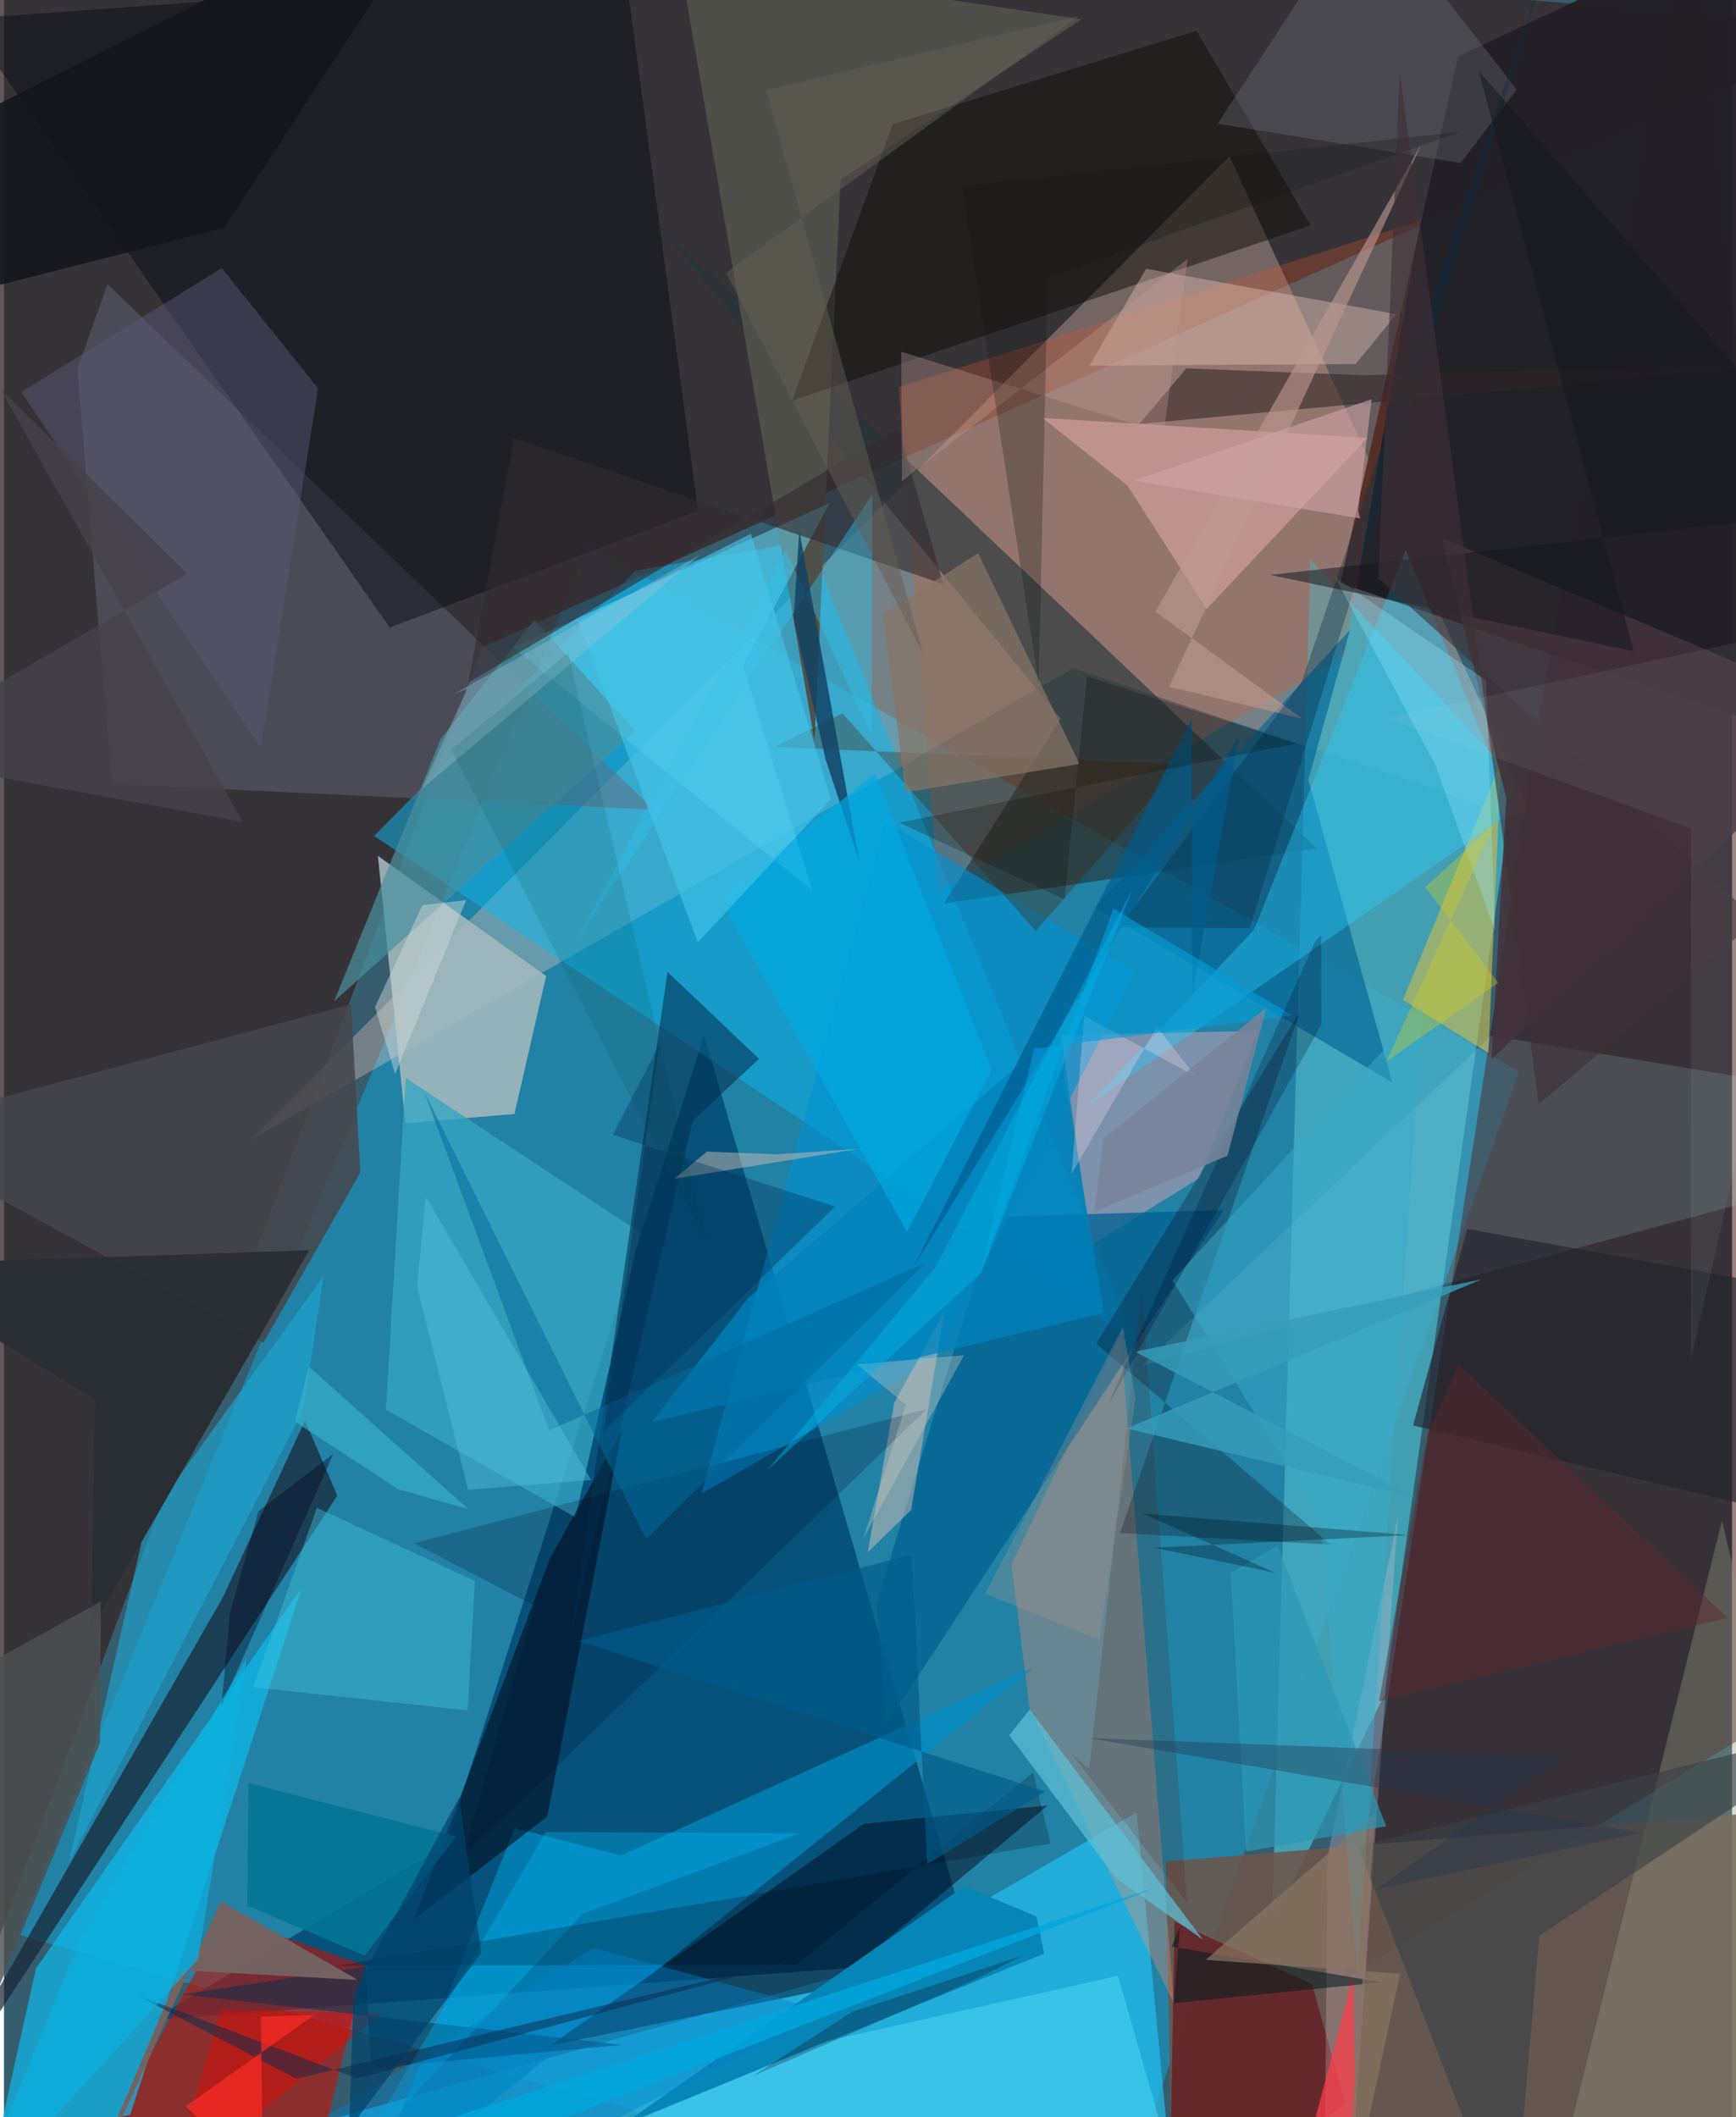 <svg xmlns="http://www.w3.org/2000/svg" width="228" height="278" viewBox="0 0 836 1024"><path fill="#355d6e" d="M0 0h836v1024H0z"/><path fill="#1c90b9" fill-opacity=".729" d="M6.662 935.602L533.163 1086l199.714-567.708-450.094-254.6z"/><path fill="#36282a" fill-opacity=".78" d="M231.504 313.044L-30.31 1011.42-5.121-62 898 13.36z"/><path fill="#ffd2be" fill-opacity=".31" d="M592.87 75.646l148.486 322.705-224.173-75.16-397.728 228.16z"/><path fill="#3c0b07" fill-opacity=".522" d="M898 805.84L816.77-62l-72.55 399.868-95.966 619.731z"/><path fill="#004972" fill-opacity=".827" d="M338.731 500.804l130.58 446.504-397.495 29.676 142.036-84.687z"/><path fill="#45adc1" fill-opacity=".82" d="M730.727 376.131l-62.822 443.41-54.465 111.423 18.591-660.266z"/><path fill="#222026" fill-opacity=".961" d="M898 366.28L843.031-38.485 703.51 27.271l-57.034 254.821z"/><path fill="#0cb6ec" fill-opacity=".514" d="M547.523 649.171L388.989 261.5l-83.378 14.516-126.533 128.338z"/><path fill="#6b564c" fill-opacity=".886" d="M898 872.655l-336.01 27.69L565.697 1086l271.904-21.636z"/><path fill="#c90f00" fill-opacity=".584" d="M107.212 926.985l-85.548 157.37 121.931-4.972 31.116-128.727z"/><path fill="#22c1f1" fill-opacity=".675" d="M547.907 876.619l-129.708 75.189L28.251 1061.62l534.304-32.93z"/><path fill="#0ebdef" fill-opacity=".678" d="M144.08 767.92l-83.032 254.942-64.358 13.861 18.781-84.65z"/><path fill="#e7552a" fill-opacity=".259" d="M648.37 317.519L451.92 431.256l-19.094-243.965L685.32 106.69z"/><path fill="#a2b9bd" fill-opacity=".882" d="M262.286 472.062l-81.4-58.134 13.363 129.313 52.704-4.447z"/><path fill="#65697e" fill-opacity=".463" d="M50.089 137.452l-14.584 41.047 16.608 200.617 262.32 12.51z"/><path fill="#080b15" fill-opacity=".482" d="M300.593-13.853L-18.986 9.11l205.588 294.428 149.216-56.502z"/><path fill="#fb8f67" fill-opacity=".322" d="M496.282 826.85l69.749 142.266-25.816-322.915-52.788 110.55z"/><path fill="#1a2637" fill-opacity=".722" d="M161.253 723.368l-220.29 336.871L105.819 772.72l39.849-85.667z"/><path fill="#23353a" fill-opacity=".631" d="M511.15 347.577l-196.006-240.52 320.076 303.36-180.503 26.596z"/><path fill="#008cc4" fill-opacity=".718" d="M498.493 806.194l-200.076 91.34-51.313-13.373-73.027 182.429z"/><path fill="#8c95ad" fill-opacity=".835" d="M578.204 569.877l28.408-71.268-95.252 2.033 14.562 101.54z"/><path fill="#4f5049" fill-opacity=".992" d="M521.262 9.325L404.711 86.942 392.1 358.105l-65.23-377.47z"/><path fill="#000014" fill-opacity=".451" d="M398.56 962.002l-134.184 27.285L416 882.12l88.964-8.914z"/><path fill="#0e0b06" fill-opacity=".478" d="M576.93 14.859l55.219 94.15-250.828 84.765L429.95 60.059z"/><path fill="#c3ba54" fill-opacity=".639" d="M676.817 483.59l41.319 25.704 6.957-162.512-.191 20.126z"/><path fill="#66d7f3" fill-opacity=".518" d="M246.329 313.23l144.776 117.535-33.598-108.68 41.89-78.784z"/><path fill="#35a6c2" fill-opacity=".769" d="M184.819 681.825l91.676 52.066 31.12-137.807-113.279-74.728z"/><path fill="#000514" fill-opacity=".529" d="M264.254 753.476l-65.931 175.02 64.536-49.871 36.159-187.28z"/><path fill="#006092" fill-opacity=".741" d="M422.097 775.48l4.891 58.426 163.084-248.662-110.714 3.358z"/><path fill="#0091d0" fill-opacity=".624" d="M547.343 470.02l-96.765 187.327-113.146 65.088 88.896-325.258z"/><path fill="#e7abac" fill-opacity=".533" d="M659.609 211.813l-157.231-9.667 41.212 32.734 38.183 59.7z"/><path fill="#006396" fill-opacity=".624" d="M631.009 377.19l20.142-72.48-123.136 134.177 143.616 84.668z"/><path fill="#b4f4fd" fill-opacity=".145" d="M550.968 660.38l168.573-159.483L898 530.425v36.304z"/><path fill="#1ea8d3" fill-opacity=".62" d="M31.446 900.729L144.89 681.714l9.706-64.457-85.875 119.135z"/><path fill="#65040f" fill-opacity=".557" d="M563.521 1086l2.778-156.548 66.535 30.112 15.865 57.72z"/><path fill="#28ceff" fill-opacity=".38" d="M524.44 534.646L730.194 392.2l-52.04-126.12-73.443 183.681z"/><path fill="#f8d2c6" fill-opacity=".353" d="M552.54 129.995l121.117 21.966-19.727 24.085-128.844.858z"/><path fill="#94997f" fill-opacity=".376" d="M743.613 1086l-76.635-39.501L898 1026.195l-66.816-290.763z"/><path fill="#45464c" fill-opacity=".863" d="M-62 547.09l229.926-61.308 4.456 81.333-46.824 82.273z"/><path fill="#043253" fill-opacity=".592" d="M365.31 512.11l-44.286-42.013-47.13 323.22 59.39-251.403z"/><path fill="#e4c3b4" fill-opacity=".463" d="M417.86 750.766l12.822-72.267 24.324-44.114-16.14 95.91z"/><path fill="#0b0a14" fill-opacity=".267" d="M528.42 649.863l113.44 97.246-101.98-5.622 87.168-252.361z"/><path fill="#44323b" fill-opacity=".863" d="M726.777 386.026l-7.138 126.303L898 345.819l-202.55-85.65z"/><path fill="#0686b6" d="M503.26 944.869l-3.83-17.966-34.841-14.56-165.802 115.555z"/><path fill="#575773" fill-opacity=".486" d="M8.397 189.596l115.906 171.892 27.68-173.61-46.63-58.181z"/><path fill="#5de4ff" fill-opacity=".427" d="M538.915 955.637l27.76 96.74L160.33 1086l237.884-98.842z"/><path fill="#481d00" fill-opacity=".302" d="M405.643 344.998l93.483 105.306 70.384-80.688-196.458-8.338z"/><path fill="#fcd2e2" fill-opacity=".231" d="M649.315 1086l-10.493-26.151 1.542-161.923 34.003-164.23z"/><path fill="#3c4246" fill-opacity=".643" d="M655.032 893.1l74.714 192.9 13.014-149.619L898 833.195z"/><path fill="#767987" fill-opacity=".306" d="M587.161 59.842l117.56 19.003 27.143-35.54-72.869-93.382z"/><path fill="#48909f" fill-opacity=".694" d="M256.569 299.86l-45.323 57.642-51.527 126.787 145.722-130.746z"/><path fill="#352b2f" fill-opacity=".6" d="M454.45 282.526L246.739 211.86l-22.121 118.355 208.068-123.167z"/><path fill="#40c5de" fill-opacity=".416" d="M151.36 729.273l-30.698 86.812 103.623 11.158 3.53-62.594z"/><path fill="#2a2e35" fill-opacity=".992" d="M147.632 604.701L-62 611.735 44.115 677.05l-1.988 111.276z"/><path fill="#312526" fill-opacity=".561" d="M572.015 178.164l86.02 3.339 213.346-5.9-322.097 29.438z"/><path fill="#5ec0d7" fill-opacity=".706" d="M486.323 839.276l51.48 68.924 42.31 30.036-83.844-111.416z"/><path fill="#2cc3ee" fill-opacity=".412" d="M378.129 266.11L276.238 455.985 420.192 238.83l-.428 116.863z"/><path fill="#e60502" fill-opacity=".427" d="M183.205 973.57l-78.324-1.418-21.037 71.972 30.609-14.677z"/><path fill="#003151" fill-opacity=".49" d="M174.86 951.16l-88.553 13.435 212.785 24.47-121.37 11.189z"/><path fill="#21222b" fill-opacity=".635" d="M707.934 594.36L898 628.94v111.974l-216.335-51.466z"/><path fill="#bf9a91" fill-opacity=".345" d="M572.688 125.147l-138.24 107.537-.388-62.576 126.917 39.43z"/><path fill="#124364" fill-opacity=".843" d="M397.466 367.199l16.338 49.48-29.031-160.221-2.754 42.68z"/><path fill="#38accb" fill-opacity=".498" d="M654.713 955.629l-18.062-221.081L565.3 619.302 686.365 487.15z"/><path fill="#0082bb" fill-opacity=".773" d="M360.095 627.753l149.27-128.497 22.799 135.732-218.717 52.822z"/><path fill="#13161d" fill-opacity=".875" d="M106.391 110.257L-62 153.041l42.965-94.431L219.625-62z"/><path fill="#00bbfb" fill-opacity=".341" d="M170.592 1043.134l91.58-157.036 122.913.636-105.173 38.83z"/><path fill="#01aae4" fill-opacity=".671" d="M421.289 373.98l-74.533 61.259 90.104 160.556 41.04-78.37z"/><path fill="#000d2b" fill-opacity=".212" d="M256.833 776.804l-34.94 121.504 224.59-216.8L198.314 746.4z"/><path fill="#cabbb4" fill-opacity=".498" d="M324.36 570.133l88.987-14.483-39.6 2.685-33.679-1.371z"/><path fill="#00000c" fill-opacity=".216" d="M506.322 891.666L161.34 950.83l222.18-.654 114.337-92.96z"/><path fill="#877566" fill-opacity=".71" d="M520.315 369.523l-49.042-101.936-46.06 29.395 10.941 86.158z"/><path fill="#be9891" fill-opacity=".604" d="M563.706 332.2l122.44-263.255L557.07 295.832l70.975 51.735z"/><path fill="#0083cb" fill-opacity=".416" d="M80.963 1071.355L285.067 942.14l114.508 31.028L173.272 1086z"/><path fill="#ff3e48" fill-opacity=".725" d="M823 1086l-168.075-8.301-2.191-122.38L618.189 1086z"/><path fill="#121614" fill-opacity=".278" d="M500.561 330.908L463.436 89.909l241.098-26.157-199.568 70.634z"/><path fill="#082e45" fill-opacity=".361" d="M539.566 448.544l63.168.28 146.46-476.016-121.35 356.858z"/><path fill="#91eaff" fill-opacity=".31" d="M716.997 329.061L643.84 279.16l48.666 90.852 28.868 80.224z"/><path fill="#16181f" fill-opacity=".529" d="M713.409 34.297L898 246.22l-285.427 31.842 175.842 36.923z"/><path fill="#cfcb27" fill-opacity=".373" d="M722.911 475.367l-35.303-46.313 33.19-30.144-52.005 114.483z"/><path fill="#061d20" fill-opacity=".561" d="M565.988 968.857l100.393-10.075-101.465-17.255 3.884-9.524z"/><path fill="#150112" fill-opacity=".263" d="M362.259 1004.083l47.8-30.918 83.248-27.487-24.145 12.053z"/><path fill="#531301" fill-opacity=".157" d="M525.012 855.57l25.457-231.541 21.868 296.156-56.462-72.64z"/><path fill="#005c8e" fill-opacity=".678" d="M597.496 356.134L439.798 613.127 574.655 347.58l.244 133.63z"/><path fill="#fbe0f1" fill-opacity=".282" d="M522.573 491.307l-6.053 76.387 41.26-71.073 18.901 24.12z"/><path fill="#45c6e9" fill-opacity=".608" d="M277.781 300.321l57.906 155.48 64.38-69.314-38.708-128.337z"/><path fill="#736260" fill-opacity=".988" d="M85.145 952.878l86.063 4.76-66.294-38.022L28.777 1086z"/><path fill="#d0a3a5" fill-opacity=".604" d="M656.158 250.743l-1.079-3.704 6.582-53.982-115.006 39.395z"/><path fill="#4c5051" fill-opacity=".812" d="M-28.158 1023.15l74.61-180.021.439-68.566L-62 834.636z"/><path fill="#049dda" fill-opacity=".616" d="M536.725 439.484L471.96 617.11l26.404-109.906 124.967-16.048z"/><path fill="#5b2b2f" fill-opacity=".482" d="M688.48 694.548l-23.283 128.364 168.691-40.459-130.074-122.328z"/><path fill="#897562" fill-opacity=".694" d="M647.056 1086l28.363-131.392-94.054-6.693 82.223-71.388z"/><path fill="#037697" fill-opacity=".875" d="M118.226 862.296l-.508 59.386 56.773 24.16 44.163-57.553z"/><path fill="#00416a" fill-opacity=".678" d="M220.173 869.482l10.77 75.027-64.045 85.412 2.305-66.314z"/><path fill="#026a9b" fill-opacity=".525" d="M310.632 744.465L203.324 528.124l60.397 163.733 182.186-81.13z"/><path fill="#002f55" fill-opacity=".353" d="M402.093 583.574L290.237 692.181l26.954-187.162-22.649 43.828z"/><path fill="#369dba" fill-opacity=".808" d="M714.9 618.752l-167.669 35.03 135.432 70.4-139.61-33.29z"/><path fill="#97c2d1" fill-opacity=".373" d="M224.025 333.248l-5.859 2.13 118.34-66.933-134.319 113.07z"/><path fill="#413037" fill-opacity=".596" d="M848.247 444.955L742.5 534.05 675.224 35.179l-10.337 244.509z"/><path fill="#d1dbda" fill-opacity=".459" d="M202.423 437.818l-22.909 49.239 9.72 32.39 34.375-84.103z"/><path fill="#cce6e3" fill-opacity=".071" d="M898 297.985l-81.992 360.197.192-257.486-147.604-53.43z"/><path fill="#005b8a" fill-opacity=".659" d="M446.613 901.657l57.247-35.188-225.985-72.78 161.328-41.764z"/><path fill="#2b98b5" fill-opacity=".706" d="M593.472 760.86l22.576-13.367 52.61 135.779-67.706 12.3z"/><path fill="#004538" fill-opacity=".125" d="M272.933 315.782L330.635 561.9l10.432 42.263-124.758-241.54z"/><path fill="#50bddb" fill-opacity=".463" d="M199.842 622.36l24.729 98.226 59.466-4.802-80.012-137.11z"/><path fill="#000016" fill-opacity=".369" d="M109.346 780.19l13.8-49.385 36.25-27.674-54.22 122.168z"/><path fill="#001722" fill-opacity=".329" d="M679.7 742.454l-123.263 6.128 58.766 12.19-64.292-28.735z"/><path fill="#04001d" fill-opacity=".224" d="M637.214 452.535l.065 43.166-103.863 185.212 101.007-225.83z"/><path fill="#cec7be" fill-opacity=".357" d="M464.505 655.45l-51.877 4.468 23.664 19.531-20.532 64.683z"/><path fill="#655e53" fill-opacity=".486" d="M368.696 43.564L519.974 7.75 349.327 131.915 444.6 316.061z"/><path fill="#798499" fill-opacity=".859" d="M527.523 586.085l64.38-27.107 18.857-71.634-78.943 63.53z"/><path fill="#0a2e4f" fill-opacity=".518" d="M170.866 1005.316L63.95 964.823l77.392 40.599 254.753-60.788z"/><path fill="#0bb1e0" fill-opacity=".682" d="M36.491 938.804l80.993-137.04-23.617 145.937-110.34 121.15z"/><path fill="#46424a" fill-opacity=".824" d="M-1.695 188.043l117.082 209.42L-62 364.989 88.637 277.58z"/><path fill="#24364d" fill-opacity=".376" d="M663.579 913.89l128.181-27.35-266.824-45.907 230.727 8.688z"/><path fill="#0d0b02" fill-opacity=".235" d="M523.956 327.201l-10.905 107.78-79.98-37.12 192.388-38.237z"/><path fill="#00a7dd" fill-opacity=".816" d="M556.539 913.216L97.874 1063.144l30.563-22.248 73.469 10.442z"/><path fill="#39b5d0" fill-opacity=".596" d="M140.75 687.627l6.824-26.606 76.953 68.809-33.713-9.493z"/><path fill="#01b3eb" fill-opacity=".435" d="M545.868 430.203l-95.276 182.734-81.734 98.54 103.9-95.878z"/><path fill="#ff2c26" fill-opacity=".69" d="M87.92 1018.752l37.425 35.786-1.07-79.184 25.707-.766z"/><path fill="#a6958e" fill-opacity=".318" d="M547.39 676.229l-17.488 116.816-55.208-22.21 66.613-128.865z"/></svg>
